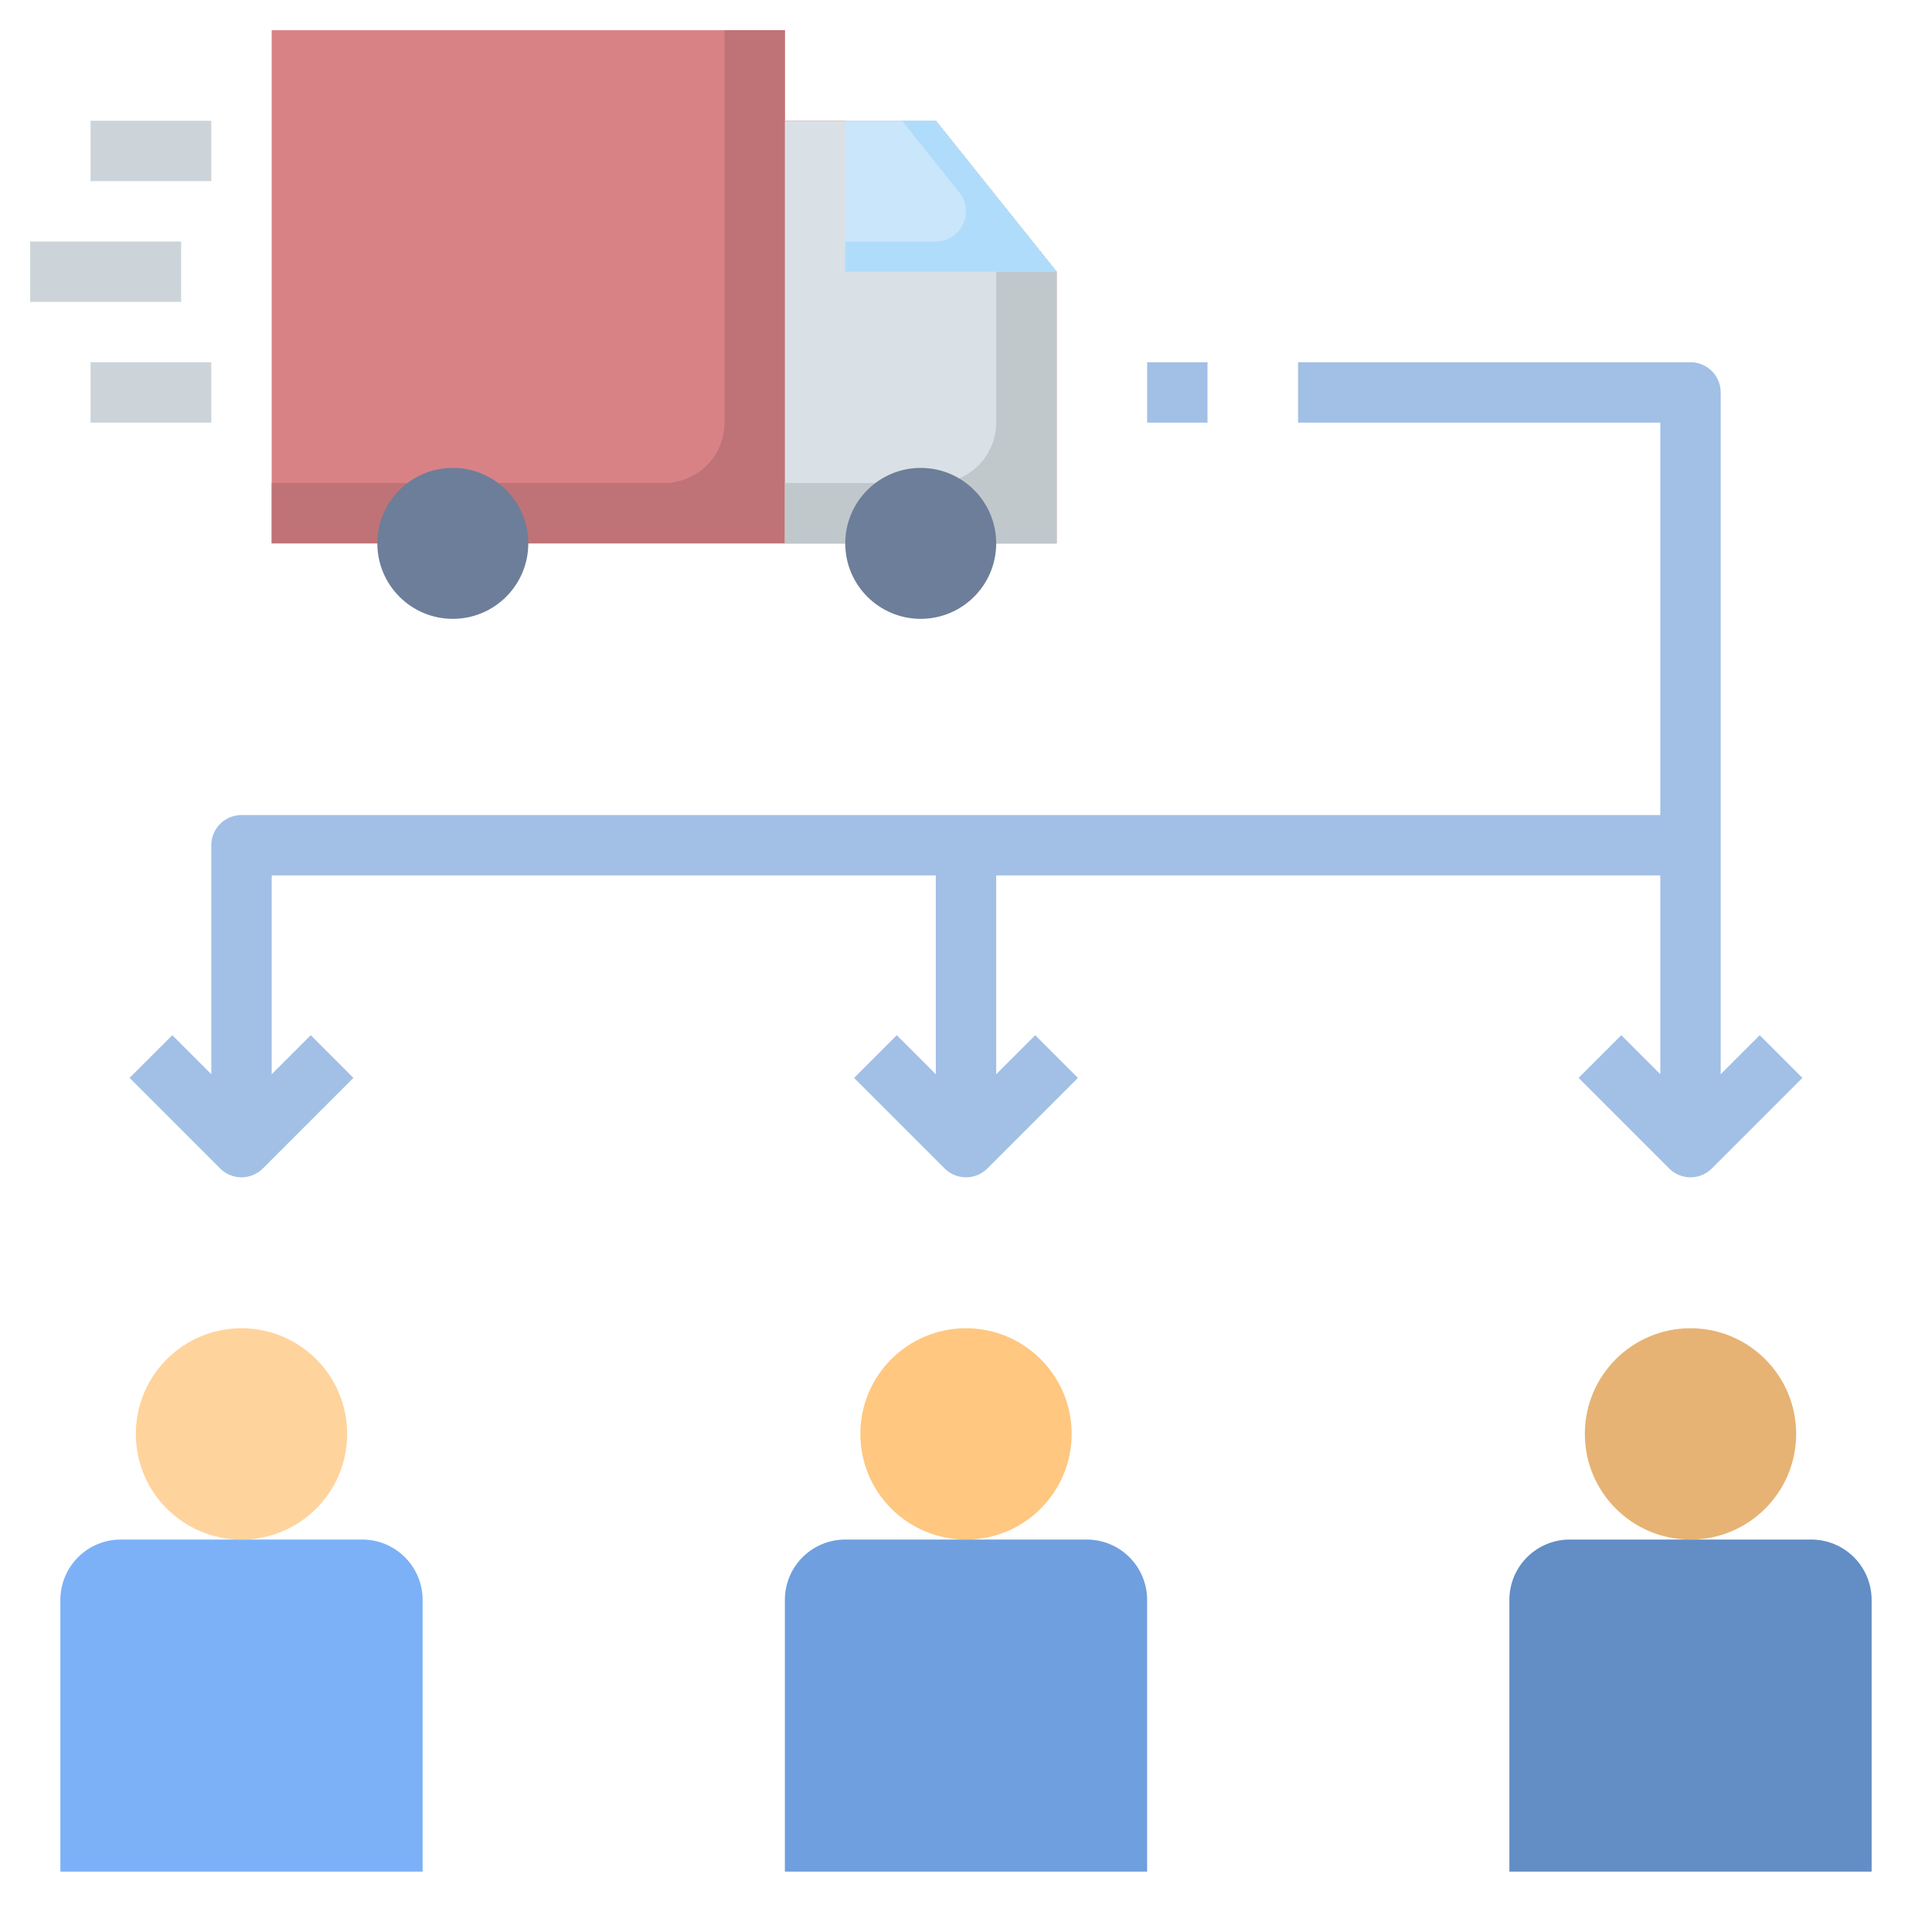 <svg xmlns="http://www.w3.org/2000/svg"  viewBox="0 0 64 64" width="128px" height="128px"><path fill="#628dc5" d="M50,62V53a2,2,0,0,1,2-2h8a2,2,0,0,1,2,2v9Z"/><circle cx="56" cy="47.5" r="3.5" fill="#e6b374"/><path fill="#6f9fde" d="M26,62V53a2,2,0,0,1,2-2h8a2,2,0,0,1,2,2v9Z"/><circle cx="32" cy="47.5" r="3.5" fill="#ffc780"/><path fill="#7cb1f7" d="M2,62V53a2,2,0,0,1,2-2h8a2,2,0,0,1,2,2v9Z"/><circle cx="8" cy="47.5" r="3.5" fill="#ffd39c"/><path fill="#a2bfe6" d="M58.293,34.293,57,35.586V13a1,1,0,0,0-1-1H43v2H55V27H8a1,1,0,0,0-1,1v7.586L5.707,34.293,4.293,35.707l3,3a1,1,0,0,0,1.414,0l3-3-1.414-1.414L9,35.586V29H31v6.586l-1.293-1.293-1.414,1.414,3,3a1,1,0,0,0,1.414,0l3-3-1.414-1.414L33,35.586V29H55v6.586l-1.293-1.293-1.414,1.414,3,3a1,1,0,0,0,1.414,0l3-3Z"/><rect width="2" height="2" x="38" y="12" fill="#a2bfe6"/><polygon fill="#d98286" points="31 4 26 4 26 1 9 1 9 18 14 18 26 18 35 18 35 9 31 4"/><path fill="#bf7376" d="M31,4H26V1H24V14a2,2,0,0,1-2,2H9v2H35V9Z"/><polygon fill="#d9e1e6" points="26 4 31 4 35 9 35 18 26 18 26 4"/><path fill="#c0c8cc" d="M31,4h-.4l1.962,2.452A2,2,0,0,1,33,7.7V14a2,2,0,0,1-2,2H26v2h9V9Z"/><polygon fill="#c9e6fb" points="35 9 28 9 28 4 31 4 35 9"/><path fill="#b0dcfb" d="M31,4H29.879l1.9,2.375A1,1,0,0,1,31,8H28V9h7Z"/><circle cx="15" cy="18" r="2.5" fill="#6c7e99"/><circle cx="30.5" cy="18" r="2.5" fill="#6c7e99"/><rect width="4" height="2" x="3" y="4" fill="#ccd4d9"/><rect width="4" height="2" x="3" y="12" fill="#ccd4d9"/><rect width="5" height="2" x="1" y="8" fill="#ccd4d9"/></svg>